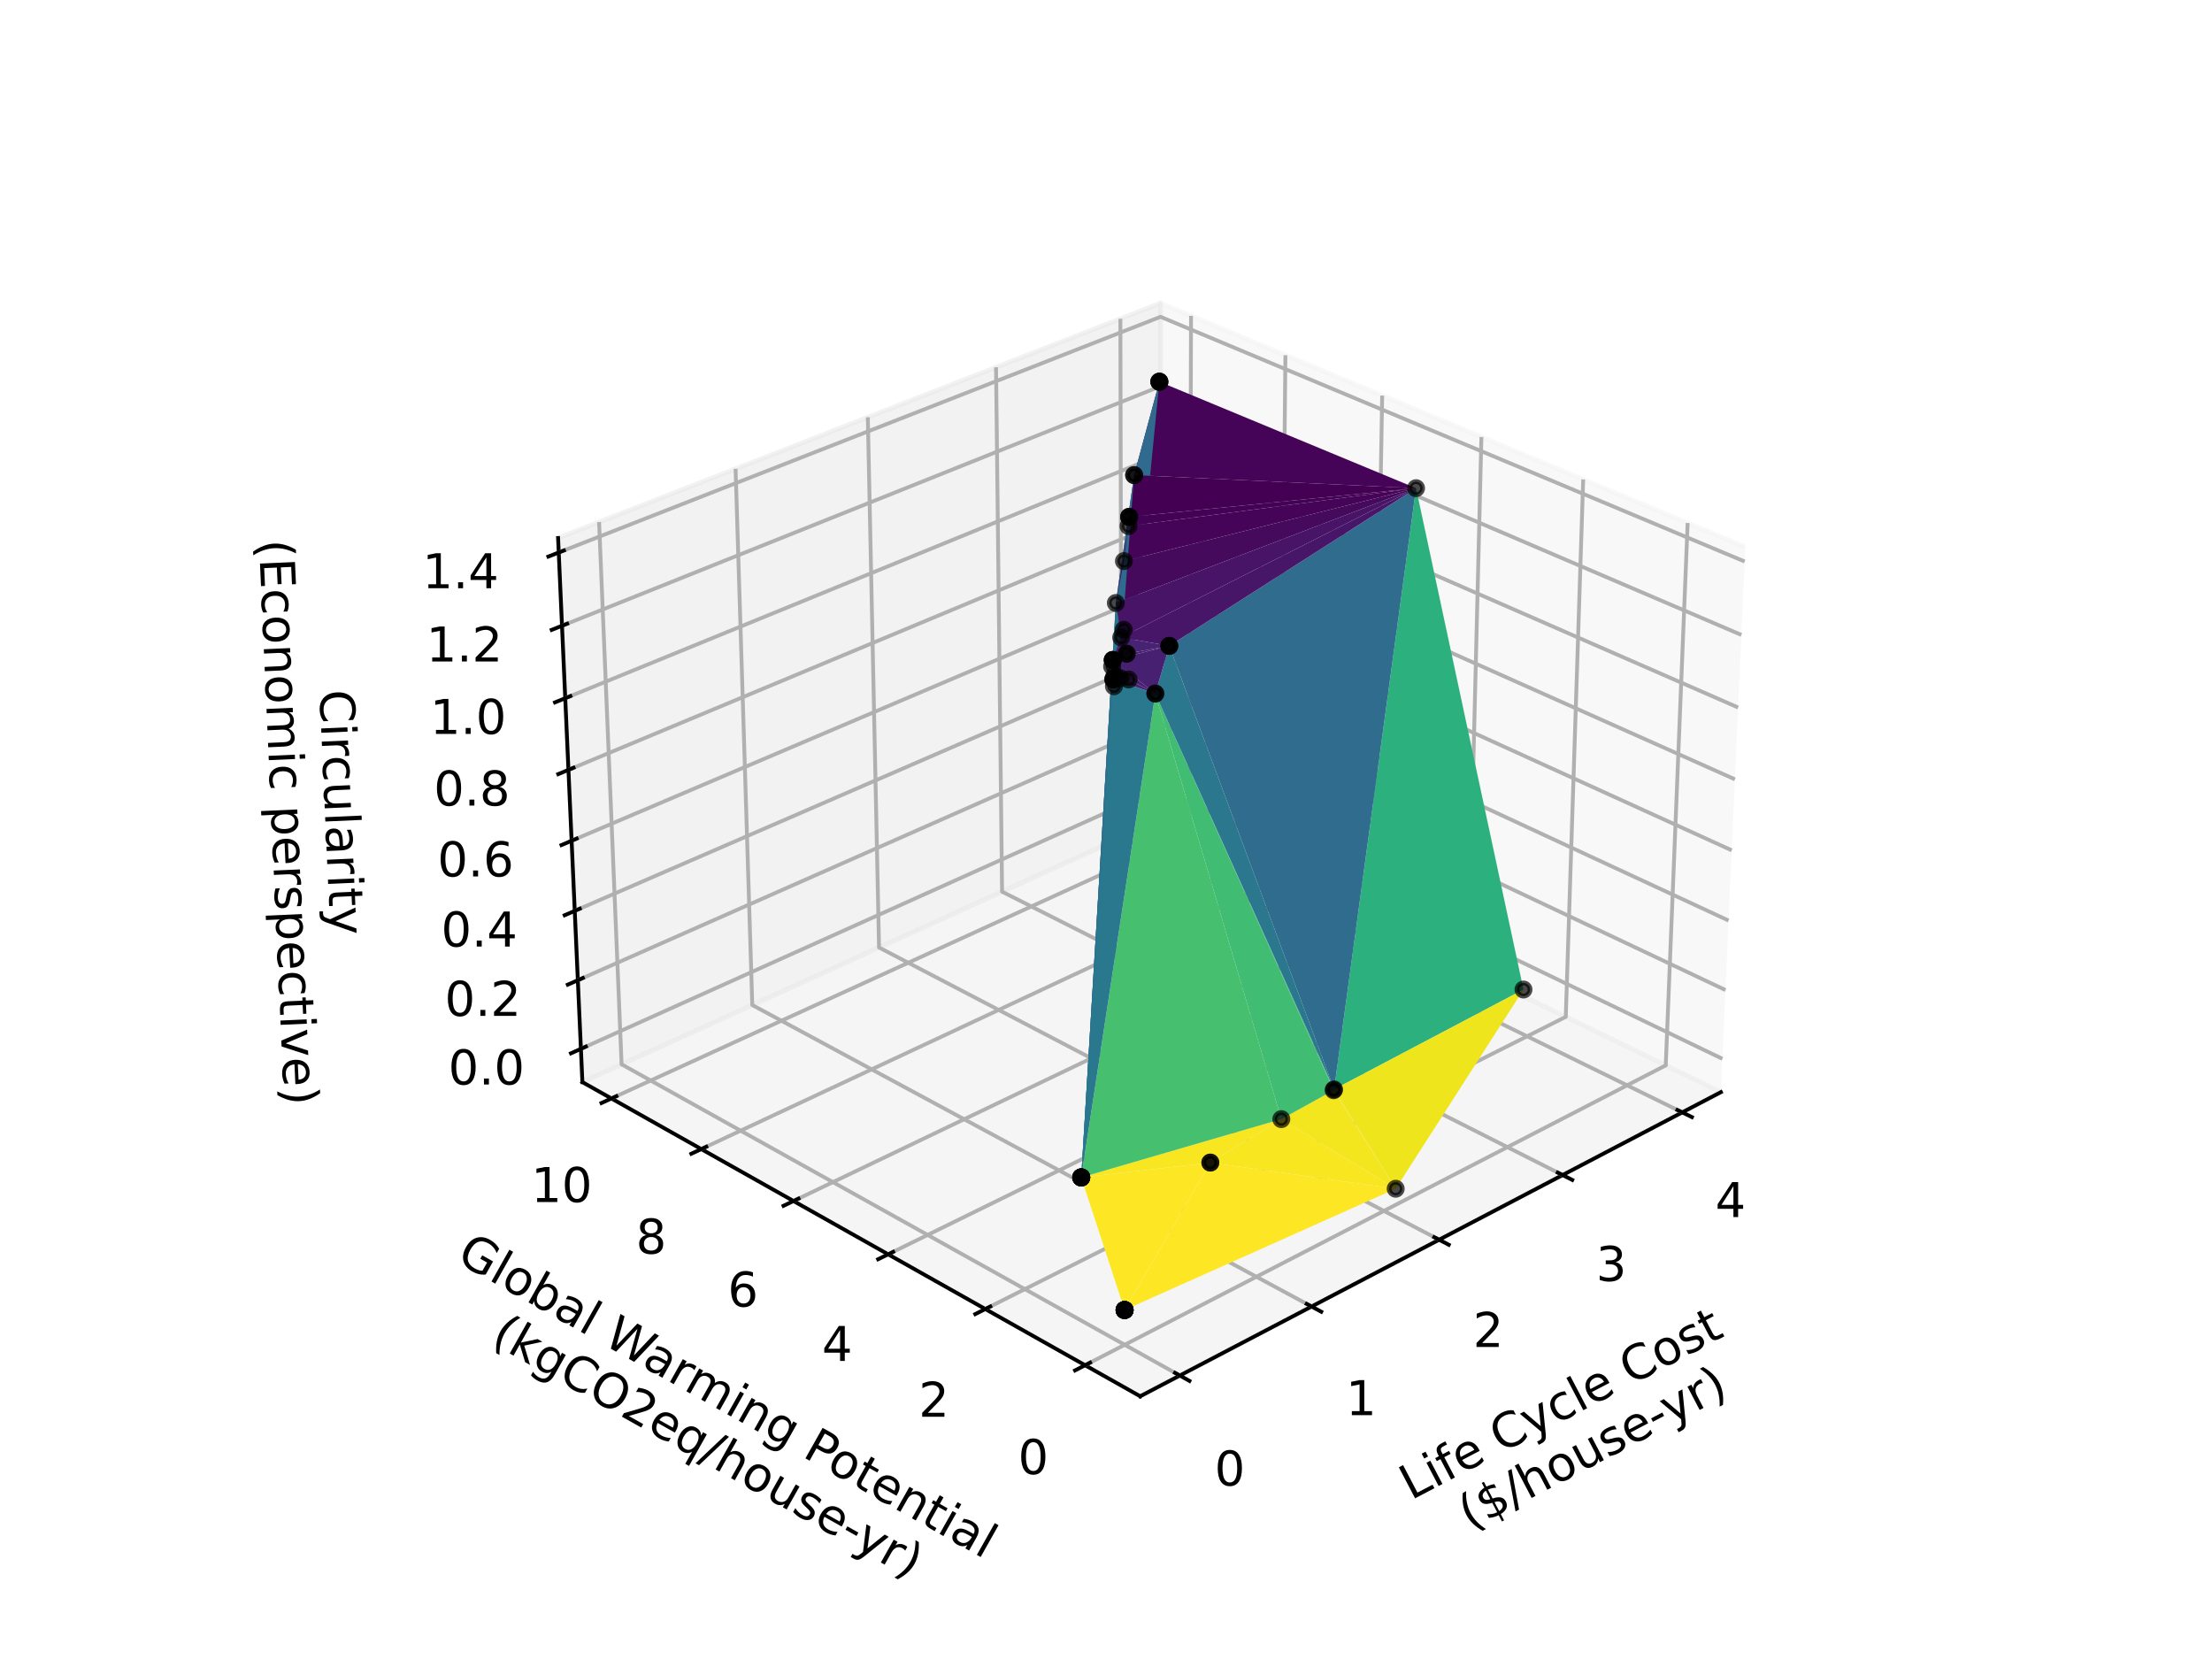 <?xml version="1.0" encoding="utf-8" standalone="no"?>
<!DOCTYPE svg PUBLIC "-//W3C//DTD SVG 1.1//EN"
  "http://www.w3.org/Graphics/SVG/1.1/DTD/svg11.dtd">
<!-- Created with matplotlib (https://matplotlib.org/) -->
<svg height="345.6pt" version="1.1" viewBox="0 0 460.8 345.6" width="460.8pt" xmlns="http://www.w3.org/2000/svg" xmlns:xlink="http://www.w3.org/1999/xlink">
 <defs>
  <style type="text/css">*{stroke-linecap:butt;stroke-linejoin:round;}</style>
 </defs>
 <g id="figure_1">
  <g id="patch_1">
   <path d="M 0 345.6 
L 460.8 345.6 
L 460.8 0 
L 0 0 
z
" style="fill:#ffffff;"/>
  </g>
  <g id="patch_2">
   <path d="M 103.104 307.584 
L 369.216 307.584 
L 369.216 41.472 
L 103.104 41.472 
z
" style="fill:#ffffff;"/>
  </g>
  <g id="pane3d_1">
   <g id="patch_3">
    <path d="M 358.49 227.511 
L 241.686 170.805 
L 241.762 63.145 
L 363.581 113.956 
" style="fill:#f2f2f2;opacity:0.5;stroke:#f2f2f2;stroke-linejoin:miter;"/>
   </g>
  </g>
  <g id="pane3d_2">
   <g id="patch_4">
    <path d="M 121.323 225.427 
L 241.686 170.805 
L 241.762 63.145 
L 116.259 112.083 
" style="fill:#e6e6e6;opacity:0.5;stroke:#e6e6e6;stroke-linejoin:miter;"/>
   </g>
  </g>
  <g id="pane3d_3">
   <g id="patch_5">
    <path d="M 237.524 290.869 
L 358.49 227.511 
L 241.686 170.805 
L 121.323 225.427 
" style="fill:#ececec;opacity:0.5;stroke:#ececec;stroke-linejoin:miter;"/>
   </g>
  </g>
  <g id="axis3d_1">
   <g id="line2d_1">
    <path d="M 358.49 227.511 
L 237.524 290.869 
" style="fill:none;stroke:#000000;stroke-linecap:square;stroke-width:0.8;"/>
   </g>
   <g id="text_1">
    <!-- Life Cycle Cost -->
    <g transform="translate(293.923 312.58)rotate(-27.644)scale(0.1 -0.1)">
     <defs>
      <path d="M 9.812 72.906 
L 19.672 72.906 
L 19.672 8.297 
L 55.172 8.297 
L 55.172 0 
L 9.812 0 
z
" id="DejaVuSans-76"/>
      <path d="M 9.422 54.688 
L 18.406 54.688 
L 18.406 0 
L 9.422 0 
z
M 9.422 75.984 
L 18.406 75.984 
L 18.406 64.594 
L 9.422 64.594 
z
" id="DejaVuSans-105"/>
      <path d="M 37.109 75.984 
L 37.109 68.5 
L 28.516 68.5 
Q 23.688 68.5 21.797 66.547 
Q 19.922 64.594 19.922 59.516 
L 19.922 54.688 
L 34.719 54.688 
L 34.719 47.703 
L 19.922 47.703 
L 19.922 0 
L 10.891 0 
L 10.891 47.703 
L 2.297 47.703 
L 2.297 54.688 
L 10.891 54.688 
L 10.891 58.5 
Q 10.891 67.625 15.141 71.797 
Q 19.391 75.984 28.609 75.984 
z
" id="DejaVuSans-102"/>
      <path d="M 56.203 29.594 
L 56.203 25.203 
L 14.891 25.203 
Q 15.484 15.922 20.484 11.062 
Q 25.484 6.203 34.422 6.203 
Q 39.594 6.203 44.453 7.469 
Q 49.312 8.734 54.109 11.281 
L 54.109 2.781 
Q 49.266 0.734 44.188 -0.344 
Q 39.109 -1.422 33.891 -1.422 
Q 20.797 -1.422 13.156 6.188 
Q 5.516 13.812 5.516 26.812 
Q 5.516 40.234 12.766 48.109 
Q 20.016 56 32.328 56 
Q 43.359 56 49.781 48.891 
Q 56.203 41.797 56.203 29.594 
z
M 47.219 32.234 
Q 47.125 39.594 43.094 43.984 
Q 39.062 48.391 32.422 48.391 
Q 24.906 48.391 20.391 44.141 
Q 15.875 39.891 15.188 32.172 
z
" id="DejaVuSans-101"/>
      <path id="DejaVuSans-32"/>
      <path d="M 64.406 67.281 
L 64.406 56.891 
Q 59.422 61.531 53.781 63.812 
Q 48.141 66.109 41.797 66.109 
Q 29.297 66.109 22.656 58.469 
Q 16.016 50.828 16.016 36.375 
Q 16.016 21.969 22.656 14.328 
Q 29.297 6.688 41.797 6.688 
Q 48.141 6.688 53.781 8.984 
Q 59.422 11.281 64.406 15.922 
L 64.406 5.609 
Q 59.234 2.094 53.438 0.328 
Q 47.656 -1.422 41.219 -1.422 
Q 24.656 -1.422 15.125 8.703 
Q 5.609 18.844 5.609 36.375 
Q 5.609 53.953 15.125 64.078 
Q 24.656 74.219 41.219 74.219 
Q 47.75 74.219 53.531 72.484 
Q 59.328 70.75 64.406 67.281 
z
" id="DejaVuSans-67"/>
      <path d="M 32.172 -5.078 
Q 28.375 -14.844 24.75 -17.812 
Q 21.141 -20.797 15.094 -20.797 
L 7.906 -20.797 
L 7.906 -13.281 
L 13.188 -13.281 
Q 16.891 -13.281 18.938 -11.516 
Q 21 -9.766 23.484 -3.219 
L 25.094 0.875 
L 2.984 54.688 
L 12.5 54.688 
L 29.594 11.922 
L 46.688 54.688 
L 56.203 54.688 
z
" id="DejaVuSans-121"/>
      <path d="M 48.781 52.594 
L 48.781 44.188 
Q 44.969 46.297 41.141 47.344 
Q 37.312 48.391 33.406 48.391 
Q 24.656 48.391 19.812 42.844 
Q 14.984 37.312 14.984 27.297 
Q 14.984 17.281 19.812 11.734 
Q 24.656 6.203 33.406 6.203 
Q 37.312 6.203 41.141 7.25 
Q 44.969 8.297 48.781 10.406 
L 48.781 2.094 
Q 45.016 0.344 40.984 -0.531 
Q 36.969 -1.422 32.422 -1.422 
Q 20.062 -1.422 12.781 6.344 
Q 5.516 14.109 5.516 27.297 
Q 5.516 40.672 12.859 48.328 
Q 20.219 56 33.016 56 
Q 37.156 56 41.109 55.141 
Q 45.062 54.297 48.781 52.594 
z
" id="DejaVuSans-99"/>
      <path d="M 9.422 75.984 
L 18.406 75.984 
L 18.406 0 
L 9.422 0 
z
" id="DejaVuSans-108"/>
      <path d="M 30.609 48.391 
Q 23.391 48.391 19.188 42.75 
Q 14.984 37.109 14.984 27.297 
Q 14.984 17.484 19.156 11.844 
Q 23.344 6.203 30.609 6.203 
Q 37.797 6.203 41.984 11.859 
Q 46.188 17.531 46.188 27.297 
Q 46.188 37.016 41.984 42.703 
Q 37.797 48.391 30.609 48.391 
z
M 30.609 56 
Q 42.328 56 49.016 48.375 
Q 55.719 40.766 55.719 27.297 
Q 55.719 13.875 49.016 6.219 
Q 42.328 -1.422 30.609 -1.422 
Q 18.844 -1.422 12.172 6.219 
Q 5.516 13.875 5.516 27.297 
Q 5.516 40.766 12.172 48.375 
Q 18.844 56 30.609 56 
z
" id="DejaVuSans-111"/>
      <path d="M 44.281 53.078 
L 44.281 44.578 
Q 40.484 46.531 36.375 47.5 
Q 32.281 48.484 27.875 48.484 
Q 21.188 48.484 17.844 46.438 
Q 14.5 44.391 14.5 40.281 
Q 14.5 37.156 16.891 35.375 
Q 19.281 33.594 26.516 31.984 
L 29.594 31.297 
Q 39.156 29.25 43.188 25.516 
Q 47.219 21.781 47.219 15.094 
Q 47.219 7.469 41.188 3.016 
Q 35.156 -1.422 24.609 -1.422 
Q 20.219 -1.422 15.453 -0.562 
Q 10.688 0.297 5.422 2 
L 5.422 11.281 
Q 10.406 8.688 15.234 7.391 
Q 20.062 6.109 24.812 6.109 
Q 31.156 6.109 34.562 8.281 
Q 37.984 10.453 37.984 14.406 
Q 37.984 18.062 35.516 20.016 
Q 33.062 21.969 24.703 23.781 
L 21.578 24.516 
Q 13.234 26.266 9.516 29.906 
Q 5.812 33.547 5.812 39.891 
Q 5.812 47.609 11.281 51.797 
Q 16.75 56 26.812 56 
Q 31.781 56 36.172 55.266 
Q 40.578 54.547 44.281 53.078 
z
" id="DejaVuSans-115"/>
      <path d="M 18.312 70.219 
L 18.312 54.688 
L 36.812 54.688 
L 36.812 47.703 
L 18.312 47.703 
L 18.312 18.016 
Q 18.312 11.328 20.141 9.422 
Q 21.969 7.516 27.594 7.516 
L 36.812 7.516 
L 36.812 0 
L 27.594 0 
Q 17.188 0 13.234 3.875 
Q 9.281 7.766 9.281 18.016 
L 9.281 47.703 
L 2.688 47.703 
L 2.688 54.688 
L 9.281 54.688 
L 9.281 70.219 
z
" id="DejaVuSans-116"/>
     </defs>
     <use xlink:href="#DejaVuSans-76"/>
     <use x="55.713" xlink:href="#DejaVuSans-105"/>
     <use x="83.496" xlink:href="#DejaVuSans-102"/>
     <use x="118.701" xlink:href="#DejaVuSans-101"/>
     <use x="180.225" xlink:href="#DejaVuSans-32"/>
     <use x="212.012" xlink:href="#DejaVuSans-67"/>
     <use x="281.836" xlink:href="#DejaVuSans-121"/>
     <use x="341.016" xlink:href="#DejaVuSans-99"/>
     <use x="395.996" xlink:href="#DejaVuSans-108"/>
     <use x="423.779" xlink:href="#DejaVuSans-101"/>
     <use x="485.303" xlink:href="#DejaVuSans-32"/>
     <use x="517.09" xlink:href="#DejaVuSans-67"/>
     <use x="586.914" xlink:href="#DejaVuSans-111"/>
     <use x="648.096" xlink:href="#DejaVuSans-115"/>
     <use x="700.195" xlink:href="#DejaVuSans-116"/>
    </g>
    <!--  ($/house-yr) -->
    <g transform="translate(303.376 320.27)rotate(-27.644)scale(0.1 -0.1)">
     <defs>
      <path d="M 31 75.875 
Q 24.469 64.656 21.281 53.656 
Q 18.109 42.672 18.109 31.391 
Q 18.109 20.125 21.312 9.062 
Q 24.516 -2 31 -13.188 
L 23.188 -13.188 
Q 15.875 -1.703 12.234 9.375 
Q 8.594 20.453 8.594 31.391 
Q 8.594 42.281 12.203 53.312 
Q 15.828 64.359 23.188 75.875 
z
" id="DejaVuSans-40"/>
      <path d="M 33.797 -14.703 
L 28.906 -14.703 
L 28.859 0 
Q 23.734 0.094 18.609 1.188 
Q 13.484 2.297 8.297 4.5 
L 8.297 13.281 
Q 13.281 10.156 18.375 8.562 
Q 23.484 6.984 28.906 6.938 
L 28.906 29.203 
Q 18.109 30.953 13.203 35.156 
Q 8.297 39.359 8.297 46.688 
Q 8.297 54.641 13.625 59.219 
Q 18.953 63.812 28.906 64.5 
L 28.906 75.984 
L 33.797 75.984 
L 33.797 64.656 
Q 38.328 64.453 42.578 63.688 
Q 46.828 62.938 50.875 61.625 
L 50.875 53.078 
Q 46.828 55.125 42.547 56.25 
Q 38.281 57.375 33.797 57.562 
L 33.797 36.719 
Q 44.875 35.016 50.094 30.609 
Q 55.328 26.219 55.328 18.609 
Q 55.328 10.359 49.781 5.594 
Q 44.234 0.828 33.797 0.094 
z
M 28.906 37.594 
L 28.906 57.625 
Q 23.25 56.984 20.266 54.391 
Q 17.281 51.812 17.281 47.516 
Q 17.281 43.312 20.031 40.969 
Q 22.797 38.625 28.906 37.594 
z
M 33.797 28.219 
L 33.797 7.078 
Q 39.984 7.906 43.141 10.594 
Q 46.297 13.281 46.297 17.672 
Q 46.297 21.969 43.281 24.5 
Q 40.281 27.047 33.797 28.219 
z
" id="DejaVuSans-36"/>
      <path d="M 25.391 72.906 
L 33.688 72.906 
L 8.297 -9.281 
L 0 -9.281 
z
" id="DejaVuSans-47"/>
      <path d="M 54.891 33.016 
L 54.891 0 
L 45.906 0 
L 45.906 32.719 
Q 45.906 40.484 42.875 44.328 
Q 39.844 48.188 33.797 48.188 
Q 26.516 48.188 22.312 43.547 
Q 18.109 38.922 18.109 30.906 
L 18.109 0 
L 9.078 0 
L 9.078 75.984 
L 18.109 75.984 
L 18.109 46.188 
Q 21.344 51.125 25.703 53.562 
Q 30.078 56 35.797 56 
Q 45.219 56 50.047 50.172 
Q 54.891 44.344 54.891 33.016 
z
" id="DejaVuSans-104"/>
      <path d="M 8.5 21.578 
L 8.5 54.688 
L 17.484 54.688 
L 17.484 21.922 
Q 17.484 14.156 20.5 10.266 
Q 23.531 6.391 29.594 6.391 
Q 36.859 6.391 41.078 11.031 
Q 45.312 15.672 45.312 23.688 
L 45.312 54.688 
L 54.297 54.688 
L 54.297 0 
L 45.312 0 
L 45.312 8.406 
Q 42.047 3.422 37.719 1 
Q 33.406 -1.422 27.688 -1.422 
Q 18.266 -1.422 13.375 4.438 
Q 8.5 10.297 8.5 21.578 
z
M 31.109 56 
z
" id="DejaVuSans-117"/>
      <path d="M 4.891 31.391 
L 31.203 31.391 
L 31.203 23.391 
L 4.891 23.391 
z
" id="DejaVuSans-45"/>
      <path d="M 41.109 46.297 
Q 39.594 47.172 37.812 47.578 
Q 36.031 48 33.891 48 
Q 26.266 48 22.188 43.047 
Q 18.109 38.094 18.109 28.812 
L 18.109 0 
L 9.078 0 
L 9.078 54.688 
L 18.109 54.688 
L 18.109 46.188 
Q 20.953 51.172 25.484 53.578 
Q 30.031 56 36.531 56 
Q 37.453 56 38.578 55.875 
Q 39.703 55.766 41.062 55.516 
z
" id="DejaVuSans-114"/>
      <path d="M 8.016 75.875 
L 15.828 75.875 
Q 23.141 64.359 26.781 53.312 
Q 30.422 42.281 30.422 31.391 
Q 30.422 20.453 26.781 9.375 
Q 23.141 -1.703 15.828 -13.188 
L 8.016 -13.188 
Q 14.5 -2 17.703 9.062 
Q 20.906 20.125 20.906 31.391 
Q 20.906 42.672 17.703 53.656 
Q 14.5 64.656 8.016 75.875 
z
" id="DejaVuSans-41"/>
     </defs>
     <use xlink:href="#DejaVuSans-32"/>
     <use x="31.787" xlink:href="#DejaVuSans-40"/>
     <use x="70.801" xlink:href="#DejaVuSans-36"/>
     <use x="134.424" xlink:href="#DejaVuSans-47"/>
     <use x="168.115" xlink:href="#DejaVuSans-104"/>
     <use x="231.494" xlink:href="#DejaVuSans-111"/>
     <use x="292.676" xlink:href="#DejaVuSans-117"/>
     <use x="356.055" xlink:href="#DejaVuSans-115"/>
     <use x="408.154" xlink:href="#DejaVuSans-101"/>
     <use x="469.678" xlink:href="#DejaVuSans-45"/>
     <use x="504.012" xlink:href="#DejaVuSans-121"/>
     <use x="563.191" xlink:href="#DejaVuSans-114"/>
     <use x="604.305" xlink:href="#DejaVuSans-41"/>
    </g>
   </g>
   <g id="Line3DCollection_1">
    <path d="M 245.775 286.548 
L 129.492 221.719 
L 124.8 108.753 
" style="fill:none;stroke:#b0b0b0;stroke-width:0.8;"/>
    <path d="M 273.224 272.171 
L 156.712 209.367 
L 153.234 97.666 
" style="fill:none;stroke:#b0b0b0;stroke-width:0.8;"/>
    <path d="M 299.791 258.256 
L 183.119 197.383 
L 180.784 86.923 
" style="fill:none;stroke:#b0b0b0;stroke-width:0.8;"/>
    <path d="M 325.517 244.781 
L 208.75 185.751 
L 207.491 76.509 
" style="fill:none;stroke:#b0b0b0;stroke-width:0.8;"/>
    <path d="M 350.443 231.726 
L 233.638 174.457 
L 233.394 66.408 
" style="fill:none;stroke:#b0b0b0;stroke-width:0.8;"/>
   </g>
   <g id="xtick_1">
    <g id="line2d_2">
     <path d="M 244.771 285.988 
L 247.786 287.669 
" style="fill:none;stroke:#000000;stroke-linecap:square;stroke-width:0.8;"/>
    </g>
    <g id="text_2">
     <!-- 0 -->
     <g transform="translate(253.017 309.466)scale(0.1 -0.1)">
      <defs>
       <path d="M 31.781 66.406 
Q 24.172 66.406 20.328 58.906 
Q 16.5 51.422 16.5 36.375 
Q 16.5 21.391 20.328 13.891 
Q 24.172 6.391 31.781 6.391 
Q 39.453 6.391 43.281 13.891 
Q 47.125 21.391 47.125 36.375 
Q 47.125 51.422 43.281 58.906 
Q 39.453 66.406 31.781 66.406 
z
M 31.781 74.219 
Q 44.047 74.219 50.516 64.516 
Q 56.984 54.828 56.984 36.375 
Q 56.984 17.969 50.516 8.266 
Q 44.047 -1.422 31.781 -1.422 
Q 19.531 -1.422 13.062 8.266 
Q 6.594 17.969 6.594 36.375 
Q 6.594 54.828 13.062 64.516 
Q 19.531 74.219 31.781 74.219 
z
" id="DejaVuSans-48"/>
      </defs>
      <use xlink:href="#DejaVuSans-48"/>
     </g>
    </g>
   </g>
   <g id="xtick_2">
    <g id="line2d_3">
     <path d="M 272.219 271.629 
L 275.236 273.256 
" style="fill:none;stroke:#000000;stroke-linecap:square;stroke-width:0.8;"/>
    </g>
    <g id="text_3">
     <!-- 1 -->
     <g transform="translate(280.375 294.796)scale(0.1 -0.1)">
      <defs>
       <path d="M 12.406 8.297 
L 28.516 8.297 
L 28.516 63.922 
L 10.984 60.406 
L 10.984 69.391 
L 28.422 72.906 
L 38.281 72.906 
L 38.281 8.297 
L 54.391 8.297 
L 54.391 0 
L 12.406 0 
z
" id="DejaVuSans-49"/>
      </defs>
      <use xlink:href="#DejaVuSans-49"/>
     </g>
    </g>
   </g>
   <g id="xtick_3">
    <g id="line2d_4">
     <path d="M 298.786 257.732 
L 301.803 259.306 
" style="fill:none;stroke:#000000;stroke-linecap:square;stroke-width:0.8;"/>
    </g>
    <g id="text_4">
     <!-- 2 -->
     <g transform="translate(306.851 280.6)scale(0.1 -0.1)">
      <defs>
       <path d="M 19.188 8.297 
L 53.609 8.297 
L 53.609 0 
L 7.328 0 
L 7.328 8.297 
Q 12.938 14.109 22.625 23.891 
Q 32.328 33.688 34.812 36.531 
Q 39.547 41.844 41.422 45.531 
Q 43.312 49.219 43.312 52.781 
Q 43.312 58.594 39.234 62.25 
Q 35.156 65.922 28.609 65.922 
Q 23.969 65.922 18.812 64.312 
Q 13.672 62.703 7.812 59.422 
L 7.812 69.391 
Q 13.766 71.781 18.938 73 
Q 24.125 74.219 28.422 74.219 
Q 39.75 74.219 46.484 68.547 
Q 53.219 62.891 53.219 53.422 
Q 53.219 48.922 51.531 44.891 
Q 49.859 40.875 45.406 35.406 
Q 44.188 33.984 37.641 27.219 
Q 31.109 20.453 19.188 8.297 
z
" id="DejaVuSans-50"/>
      </defs>
      <use xlink:href="#DejaVuSans-50"/>
     </g>
    </g>
   </g>
   <g id="xtick_4">
    <g id="line2d_5">
     <path d="M 324.513 244.274 
L 327.529 245.799 
" style="fill:none;stroke:#000000;stroke-linecap:square;stroke-width:0.8;"/>
    </g>
    <g id="text_5">
     <!-- 3 -->
     <g transform="translate(332.488 266.853)scale(0.1 -0.1)">
      <defs>
       <path d="M 40.578 39.312 
Q 47.656 37.797 51.625 33 
Q 55.609 28.219 55.609 21.188 
Q 55.609 10.406 48.188 4.484 
Q 40.766 -1.422 27.094 -1.422 
Q 22.516 -1.422 17.656 -0.516 
Q 12.797 0.391 7.625 2.203 
L 7.625 11.719 
Q 11.719 9.328 16.594 8.109 
Q 21.484 6.891 26.812 6.891 
Q 36.078 6.891 40.938 10.547 
Q 45.797 14.203 45.797 21.188 
Q 45.797 27.641 41.281 31.266 
Q 36.766 34.906 28.719 34.906 
L 20.219 34.906 
L 20.219 43.016 
L 29.109 43.016 
Q 36.375 43.016 40.234 45.922 
Q 44.094 48.828 44.094 54.297 
Q 44.094 59.906 40.109 62.906 
Q 36.141 65.922 28.719 65.922 
Q 24.656 65.922 20.016 65.031 
Q 15.375 64.156 9.812 62.312 
L 9.812 71.094 
Q 15.438 72.656 20.344 73.438 
Q 25.25 74.219 29.594 74.219 
Q 40.828 74.219 47.359 69.109 
Q 53.906 64.016 53.906 55.328 
Q 53.906 49.266 50.438 45.094 
Q 46.969 40.922 40.578 39.312 
z
" id="DejaVuSans-51"/>
      </defs>
      <use xlink:href="#DejaVuSans-51"/>
     </g>
    </g>
   </g>
   <g id="xtick_5">
    <g id="line2d_6">
     <path d="M 349.439 231.234 
L 352.453 232.712 
" style="fill:none;stroke:#000000;stroke-linecap:square;stroke-width:0.8;"/>
    </g>
    <g id="text_6">
     <!-- 4 -->
     <g transform="translate(357.324 253.536)scale(0.1 -0.1)">
      <defs>
       <path d="M 37.797 64.312 
L 12.891 25.391 
L 37.797 25.391 
z
M 35.203 72.906 
L 47.609 72.906 
L 47.609 25.391 
L 58.016 25.391 
L 58.016 17.188 
L 47.609 17.188 
L 47.609 0 
L 37.797 0 
L 37.797 17.188 
L 4.891 17.188 
L 4.891 26.703 
z
" id="DejaVuSans-52"/>
      </defs>
      <use xlink:href="#DejaVuSans-52"/>
     </g>
    </g>
   </g>
  </g>
  <g id="axis3d_2">
   <g id="line2d_7">
    <path d="M 121.323 225.427 
L 237.524 290.869 
" style="fill:none;stroke:#000000;stroke-linecap:square;stroke-width:0.8;"/>
   </g>
   <g id="text_7">
    <!-- Global Warming Potential -->
    <g transform="translate(94.81 262.698)rotate(-330.612)scale(0.1 -0.1)">
     <defs>
      <path d="M 59.516 10.406 
L 59.516 29.984 
L 43.406 29.984 
L 43.406 38.094 
L 69.281 38.094 
L 69.281 6.781 
Q 63.578 2.734 56.688 0.656 
Q 49.812 -1.422 42 -1.422 
Q 24.906 -1.422 15.25 8.562 
Q 5.609 18.562 5.609 36.375 
Q 5.609 54.25 15.25 64.234 
Q 24.906 74.219 42 74.219 
Q 49.125 74.219 55.547 72.453 
Q 61.969 70.703 67.391 67.281 
L 67.391 56.781 
Q 61.922 61.422 55.766 63.766 
Q 49.609 66.109 42.828 66.109 
Q 29.438 66.109 22.719 58.641 
Q 16.016 51.172 16.016 36.375 
Q 16.016 21.625 22.719 14.156 
Q 29.438 6.688 42.828 6.688 
Q 48.047 6.688 52.141 7.594 
Q 56.25 8.5 59.516 10.406 
z
" id="DejaVuSans-71"/>
      <path d="M 48.688 27.297 
Q 48.688 37.203 44.609 42.844 
Q 40.531 48.484 33.406 48.484 
Q 26.266 48.484 22.188 42.844 
Q 18.109 37.203 18.109 27.297 
Q 18.109 17.391 22.188 11.75 
Q 26.266 6.109 33.406 6.109 
Q 40.531 6.109 44.609 11.75 
Q 48.688 17.391 48.688 27.297 
z
M 18.109 46.391 
Q 20.953 51.266 25.266 53.625 
Q 29.594 56 35.594 56 
Q 45.562 56 51.781 48.094 
Q 58.016 40.188 58.016 27.297 
Q 58.016 14.406 51.781 6.484 
Q 45.562 -1.422 35.594 -1.422 
Q 29.594 -1.422 25.266 0.953 
Q 20.953 3.328 18.109 8.203 
L 18.109 0 
L 9.078 0 
L 9.078 75.984 
L 18.109 75.984 
z
" id="DejaVuSans-98"/>
      <path d="M 34.281 27.484 
Q 23.391 27.484 19.188 25 
Q 14.984 22.516 14.984 16.5 
Q 14.984 11.719 18.141 8.906 
Q 21.297 6.109 26.703 6.109 
Q 34.188 6.109 38.703 11.406 
Q 43.219 16.703 43.219 25.484 
L 43.219 27.484 
z
M 52.203 31.203 
L 52.203 0 
L 43.219 0 
L 43.219 8.297 
Q 40.141 3.328 35.547 0.953 
Q 30.953 -1.422 24.312 -1.422 
Q 15.922 -1.422 10.953 3.297 
Q 6 8.016 6 15.922 
Q 6 25.141 12.172 29.828 
Q 18.359 34.516 30.609 34.516 
L 43.219 34.516 
L 43.219 35.406 
Q 43.219 41.609 39.141 45 
Q 35.062 48.391 27.688 48.391 
Q 23 48.391 18.547 47.266 
Q 14.109 46.141 10.016 43.891 
L 10.016 52.203 
Q 14.938 54.109 19.578 55.047 
Q 24.219 56 28.609 56 
Q 40.484 56 46.344 49.844 
Q 52.203 43.703 52.203 31.203 
z
" id="DejaVuSans-97"/>
      <path d="M 3.328 72.906 
L 13.281 72.906 
L 28.609 11.281 
L 43.891 72.906 
L 54.984 72.906 
L 70.312 11.281 
L 85.594 72.906 
L 95.609 72.906 
L 77.297 0 
L 64.891 0 
L 49.516 63.281 
L 33.984 0 
L 21.578 0 
z
" id="DejaVuSans-87"/>
      <path d="M 52 44.188 
Q 55.375 50.25 60.062 53.125 
Q 64.75 56 71.094 56 
Q 79.641 56 84.281 50.016 
Q 88.922 44.047 88.922 33.016 
L 88.922 0 
L 79.891 0 
L 79.891 32.719 
Q 79.891 40.578 77.094 44.375 
Q 74.312 48.188 68.609 48.188 
Q 61.625 48.188 57.562 43.547 
Q 53.516 38.922 53.516 30.906 
L 53.516 0 
L 44.484 0 
L 44.484 32.719 
Q 44.484 40.625 41.703 44.406 
Q 38.922 48.188 33.109 48.188 
Q 26.219 48.188 22.156 43.531 
Q 18.109 38.875 18.109 30.906 
L 18.109 0 
L 9.078 0 
L 9.078 54.688 
L 18.109 54.688 
L 18.109 46.188 
Q 21.188 51.219 25.484 53.609 
Q 29.781 56 35.688 56 
Q 41.656 56 45.828 52.969 
Q 50 49.953 52 44.188 
z
" id="DejaVuSans-109"/>
      <path d="M 54.891 33.016 
L 54.891 0 
L 45.906 0 
L 45.906 32.719 
Q 45.906 40.484 42.875 44.328 
Q 39.844 48.188 33.797 48.188 
Q 26.516 48.188 22.312 43.547 
Q 18.109 38.922 18.109 30.906 
L 18.109 0 
L 9.078 0 
L 9.078 54.688 
L 18.109 54.688 
L 18.109 46.188 
Q 21.344 51.125 25.703 53.562 
Q 30.078 56 35.797 56 
Q 45.219 56 50.047 50.172 
Q 54.891 44.344 54.891 33.016 
z
" id="DejaVuSans-110"/>
      <path d="M 45.406 27.984 
Q 45.406 37.75 41.375 43.109 
Q 37.359 48.484 30.078 48.484 
Q 22.859 48.484 18.828 43.109 
Q 14.797 37.75 14.797 27.984 
Q 14.797 18.266 18.828 12.891 
Q 22.859 7.516 30.078 7.516 
Q 37.359 7.516 41.375 12.891 
Q 45.406 18.266 45.406 27.984 
z
M 54.391 6.781 
Q 54.391 -7.172 48.188 -13.984 
Q 42 -20.797 29.203 -20.797 
Q 24.469 -20.797 20.266 -20.094 
Q 16.062 -19.391 12.109 -17.922 
L 12.109 -9.188 
Q 16.062 -11.328 19.922 -12.344 
Q 23.781 -13.375 27.781 -13.375 
Q 36.625 -13.375 41.016 -8.766 
Q 45.406 -4.156 45.406 5.172 
L 45.406 9.625 
Q 42.625 4.781 38.281 2.391 
Q 33.938 0 27.875 0 
Q 17.828 0 11.672 7.656 
Q 5.516 15.328 5.516 27.984 
Q 5.516 40.672 11.672 48.328 
Q 17.828 56 27.875 56 
Q 33.938 56 38.281 53.609 
Q 42.625 51.219 45.406 46.391 
L 45.406 54.688 
L 54.391 54.688 
z
" id="DejaVuSans-103"/>
      <path d="M 19.672 64.797 
L 19.672 37.406 
L 32.078 37.406 
Q 38.969 37.406 42.719 40.969 
Q 46.484 44.531 46.484 51.125 
Q 46.484 57.672 42.719 61.234 
Q 38.969 64.797 32.078 64.797 
z
M 9.812 72.906 
L 32.078 72.906 
Q 44.344 72.906 50.609 67.359 
Q 56.891 61.812 56.891 51.125 
Q 56.891 40.328 50.609 34.812 
Q 44.344 29.297 32.078 29.297 
L 19.672 29.297 
L 19.672 0 
L 9.812 0 
z
" id="DejaVuSans-80"/>
     </defs>
     <use xlink:href="#DejaVuSans-71"/>
     <use x="77.49" xlink:href="#DejaVuSans-108"/>
     <use x="105.273" xlink:href="#DejaVuSans-111"/>
     <use x="166.455" xlink:href="#DejaVuSans-98"/>
     <use x="229.932" xlink:href="#DejaVuSans-97"/>
     <use x="291.211" xlink:href="#DejaVuSans-108"/>
     <use x="318.994" xlink:href="#DejaVuSans-32"/>
     <use x="350.781" xlink:href="#DejaVuSans-87"/>
     <use x="443.283" xlink:href="#DejaVuSans-97"/>
     <use x="504.562" xlink:href="#DejaVuSans-114"/>
     <use x="543.926" xlink:href="#DejaVuSans-109"/>
     <use x="641.338" xlink:href="#DejaVuSans-105"/>
     <use x="669.121" xlink:href="#DejaVuSans-110"/>
     <use x="732.5" xlink:href="#DejaVuSans-103"/>
     <use x="795.977" xlink:href="#DejaVuSans-32"/>
     <use x="827.764" xlink:href="#DejaVuSans-80"/>
     <use x="884.441" xlink:href="#DejaVuSans-111"/>
     <use x="945.623" xlink:href="#DejaVuSans-116"/>
     <use x="984.832" xlink:href="#DejaVuSans-101"/>
     <use x="1046.355" xlink:href="#DejaVuSans-110"/>
     <use x="1109.734" xlink:href="#DejaVuSans-116"/>
     <use x="1148.943" xlink:href="#DejaVuSans-105"/>
     <use x="1176.727" xlink:href="#DejaVuSans-97"/>
     <use x="1238.006" xlink:href="#DejaVuSans-108"/>
    </g>
    <!--  (kgCO2eq/house-yr) -->
    <g transform="translate(99.226 278.037)rotate(-330.612)scale(0.1 -0.1)">
     <defs>
      <path d="M 9.078 75.984 
L 18.109 75.984 
L 18.109 31.109 
L 44.922 54.688 
L 56.391 54.688 
L 27.391 29.109 
L 57.625 0 
L 45.906 0 
L 18.109 26.703 
L 18.109 0 
L 9.078 0 
z
" id="DejaVuSans-107"/>
      <path d="M 39.406 66.219 
Q 28.656 66.219 22.328 58.203 
Q 16.016 50.203 16.016 36.375 
Q 16.016 22.609 22.328 14.594 
Q 28.656 6.594 39.406 6.594 
Q 50.141 6.594 56.422 14.594 
Q 62.703 22.609 62.703 36.375 
Q 62.703 50.203 56.422 58.203 
Q 50.141 66.219 39.406 66.219 
z
M 39.406 74.219 
Q 54.734 74.219 63.906 63.938 
Q 73.094 53.656 73.094 36.375 
Q 73.094 19.141 63.906 8.859 
Q 54.734 -1.422 39.406 -1.422 
Q 24.031 -1.422 14.812 8.828 
Q 5.609 19.094 5.609 36.375 
Q 5.609 53.656 14.812 63.938 
Q 24.031 74.219 39.406 74.219 
z
" id="DejaVuSans-79"/>
      <path d="M 14.797 27.297 
Q 14.797 17.391 18.875 11.75 
Q 22.953 6.109 30.078 6.109 
Q 37.203 6.109 41.297 11.75 
Q 45.406 17.391 45.406 27.297 
Q 45.406 37.203 41.297 42.844 
Q 37.203 48.484 30.078 48.484 
Q 22.953 48.484 18.875 42.844 
Q 14.797 37.203 14.797 27.297 
z
M 45.406 8.203 
Q 42.578 3.328 38.25 0.953 
Q 33.938 -1.422 27.875 -1.422 
Q 17.969 -1.422 11.734 6.484 
Q 5.516 14.406 5.516 27.297 
Q 5.516 40.188 11.734 48.094 
Q 17.969 56 27.875 56 
Q 33.938 56 38.25 53.625 
Q 42.578 51.266 45.406 46.391 
L 45.406 54.688 
L 54.391 54.688 
L 54.391 -20.797 
L 45.406 -20.797 
z
" id="DejaVuSans-113"/>
     </defs>
     <use xlink:href="#DejaVuSans-32"/>
     <use x="31.787" xlink:href="#DejaVuSans-40"/>
     <use x="70.801" xlink:href="#DejaVuSans-107"/>
     <use x="128.711" xlink:href="#DejaVuSans-103"/>
     <use x="192.188" xlink:href="#DejaVuSans-67"/>
     <use x="262.012" xlink:href="#DejaVuSans-79"/>
     <use x="340.723" xlink:href="#DejaVuSans-50"/>
     <use x="404.346" xlink:href="#DejaVuSans-101"/>
     <use x="465.869" xlink:href="#DejaVuSans-113"/>
     <use x="529.346" xlink:href="#DejaVuSans-47"/>
     <use x="563.037" xlink:href="#DejaVuSans-104"/>
     <use x="626.416" xlink:href="#DejaVuSans-111"/>
     <use x="687.598" xlink:href="#DejaVuSans-117"/>
     <use x="750.977" xlink:href="#DejaVuSans-115"/>
     <use x="803.076" xlink:href="#DejaVuSans-101"/>
     <use x="864.6" xlink:href="#DejaVuSans-45"/>
     <use x="898.934" xlink:href="#DejaVuSans-121"/>
     <use x="958.113" xlink:href="#DejaVuSans-114"/>
     <use x="999.227" xlink:href="#DejaVuSans-41"/>
    </g>
   </g>
   <g id="Line3DCollection_2">
    <path d="M 351.569 108.946 
L 347.004 221.935 
L 226.042 284.403 
" style="fill:none;stroke:#b0b0b0;stroke-width:0.8;"/>
    <path d="M 329.809 99.87 
L 326.178 211.824 
L 205.255 272.696 
" style="fill:none;stroke:#b0b0b0;stroke-width:0.8;"/>
    <path d="M 308.604 91.025 
L 305.862 201.961 
L 185.014 261.297 
" style="fill:none;stroke:#b0b0b0;stroke-width:0.8;"/>
    <path d="M 287.933 82.403 
L 286.037 192.337 
L 165.3 250.194 
" style="fill:none;stroke:#b0b0b0;stroke-width:0.8;"/>
    <path d="M 267.775 73.995 
L 266.686 182.942 
L 146.09 239.375 
" style="fill:none;stroke:#b0b0b0;stroke-width:0.8;"/>
    <path d="M 248.113 65.794 
L 247.792 173.769 
L 127.367 228.83 
" style="fill:none;stroke:#b0b0b0;stroke-width:0.8;"/>
   </g>
   <g id="xtick_6">
    <g id="line2d_8">
     <path d="M 227.083 283.865 
L 223.956 285.48 
" style="fill:none;stroke:#000000;stroke-linecap:square;stroke-width:0.8;"/>
    </g>
    <g id="text_8">
     <!-- 0 -->
     <g transform="translate(212.077 307.075)scale(0.1 -0.1)">
      <use xlink:href="#DejaVuSans-48"/>
     </g>
    </g>
   </g>
   <g id="xtick_7">
    <g id="line2d_9">
     <path d="M 206.295 272.172 
L 203.171 273.745 
" style="fill:none;stroke:#000000;stroke-linecap:square;stroke-width:0.8;"/>
    </g>
    <g id="text_9">
     <!-- 2 -->
     <g transform="translate(191.378 295.135)scale(0.1 -0.1)">
      <use xlink:href="#DejaVuSans-50"/>
     </g>
    </g>
   </g>
   <g id="xtick_8">
    <g id="line2d_10">
     <path d="M 186.053 260.787 
L 182.934 262.318 
" style="fill:none;stroke:#000000;stroke-linecap:square;stroke-width:0.8;"/>
    </g>
    <g id="text_10">
     <!-- 4 -->
     <g transform="translate(171.225 283.51)scale(0.1 -0.1)">
      <use xlink:href="#DejaVuSans-52"/>
     </g>
    </g>
   </g>
   <g id="xtick_9">
    <g id="line2d_11">
     <path d="M 166.336 249.697 
L 163.223 251.189 
" style="fill:none;stroke:#000000;stroke-linecap:square;stroke-width:0.8;"/>
    </g>
    <g id="text_11">
     <!-- 6 -->
     <g transform="translate(151.597 272.188)scale(0.1 -0.1)">
      <defs>
       <path d="M 33.016 40.375 
Q 26.375 40.375 22.484 35.828 
Q 18.609 31.297 18.609 23.391 
Q 18.609 15.531 22.484 10.953 
Q 26.375 6.391 33.016 6.391 
Q 39.656 6.391 43.531 10.953 
Q 47.406 15.531 47.406 23.391 
Q 47.406 31.297 43.531 35.828 
Q 39.656 40.375 33.016 40.375 
z
M 52.594 71.297 
L 52.594 62.312 
Q 48.875 64.062 45.094 64.984 
Q 41.312 65.922 37.594 65.922 
Q 27.828 65.922 22.672 59.328 
Q 17.531 52.734 16.797 39.406 
Q 19.672 43.656 24.016 45.922 
Q 28.375 48.188 33.594 48.188 
Q 44.578 48.188 50.953 41.516 
Q 57.328 34.859 57.328 23.391 
Q 57.328 12.156 50.688 5.359 
Q 44.047 -1.422 33.016 -1.422 
Q 20.359 -1.422 13.672 8.266 
Q 6.984 17.969 6.984 36.375 
Q 6.984 53.656 15.188 63.938 
Q 23.391 74.219 37.203 74.219 
Q 40.922 74.219 44.703 73.484 
Q 48.484 72.75 52.594 71.297 
z
" id="DejaVuSans-54"/>
      </defs>
      <use xlink:href="#DejaVuSans-54"/>
     </g>
    </g>
   </g>
   <g id="xtick_10">
    <g id="line2d_12">
     <path d="M 147.125 238.891 
L 144.018 240.345 
" style="fill:none;stroke:#000000;stroke-linecap:square;stroke-width:0.8;"/>
    </g>
    <g id="text_12">
     <!-- 8 -->
     <g transform="translate(132.473 261.157)scale(0.1 -0.1)">
      <defs>
       <path d="M 31.781 34.625 
Q 24.75 34.625 20.719 30.859 
Q 16.703 27.094 16.703 20.516 
Q 16.703 13.922 20.719 10.156 
Q 24.75 6.391 31.781 6.391 
Q 38.812 6.391 42.859 10.172 
Q 46.922 13.969 46.922 20.516 
Q 46.922 27.094 42.891 30.859 
Q 38.875 34.625 31.781 34.625 
z
M 21.922 38.812 
Q 15.578 40.375 12.031 44.719 
Q 8.5 49.078 8.5 55.328 
Q 8.5 64.062 14.719 69.141 
Q 20.953 74.219 31.781 74.219 
Q 42.672 74.219 48.875 69.141 
Q 55.078 64.062 55.078 55.328 
Q 55.078 49.078 51.531 44.719 
Q 48 40.375 41.703 38.812 
Q 48.828 37.156 52.797 32.312 
Q 56.781 27.484 56.781 20.516 
Q 56.781 9.906 50.312 4.234 
Q 43.844 -1.422 31.781 -1.422 
Q 19.734 -1.422 13.25 4.234 
Q 6.781 9.906 6.781 20.516 
Q 6.781 27.484 10.781 32.312 
Q 14.797 37.156 21.922 38.812 
z
M 18.312 54.391 
Q 18.312 48.734 21.844 45.562 
Q 25.391 42.391 31.781 42.391 
Q 38.141 42.391 41.719 45.562 
Q 45.312 48.734 45.312 54.391 
Q 45.312 60.062 41.719 63.234 
Q 38.141 66.406 31.781 66.406 
Q 25.391 66.406 21.844 63.234 
Q 18.312 60.062 18.312 54.391 
z
" id="DejaVuSans-56"/>
      </defs>
      <use xlink:href="#DejaVuSans-56"/>
     </g>
    </g>
   </g>
   <g id="xtick_11">
    <g id="line2d_13">
     <path d="M 128.399 228.359 
L 125.3 229.776 
" style="fill:none;stroke:#000000;stroke-linecap:square;stroke-width:0.8;"/>
    </g>
    <g id="text_13">
     <!-- 10 -->
     <g transform="translate(110.654 250.405)scale(0.1 -0.1)">
      <use xlink:href="#DejaVuSans-49"/>
      <use x="63.623" xlink:href="#DejaVuSans-48"/>
     </g>
    </g>
   </g>
  </g>
  <g id="axis3d_3">
   <g id="line2d_14">
    <path d="M 121.323 225.427 
L 116.259 112.083 
" style="fill:none;stroke:#000000;stroke-linecap:square;stroke-width:0.8;"/>
   </g>
   <g id="text_14">
    <!-- Circularity -->
    <g transform="translate(66.554 143.839)rotate(-272.558)scale(0.1 -0.1)">
     <use xlink:href="#DejaVuSans-67"/>
     <use x="69.824" xlink:href="#DejaVuSans-105"/>
     <use x="97.607" xlink:href="#DejaVuSans-114"/>
     <use x="136.471" xlink:href="#DejaVuSans-99"/>
     <use x="191.451" xlink:href="#DejaVuSans-117"/>
     <use x="254.83" xlink:href="#DejaVuSans-108"/>
     <use x="282.613" xlink:href="#DejaVuSans-97"/>
     <use x="343.893" xlink:href="#DejaVuSans-114"/>
     <use x="385.006" xlink:href="#DejaVuSans-105"/>
     <use x="412.789" xlink:href="#DejaVuSans-116"/>
     <use x="451.998" xlink:href="#DejaVuSans-121"/>
    </g>
    <!--  (Economic perspective) -->
    <g transform="translate(53.804 109.352)rotate(-272.558)scale(0.1 -0.1)">
     <defs>
      <path d="M 9.812 72.906 
L 55.906 72.906 
L 55.906 64.594 
L 19.672 64.594 
L 19.672 43.016 
L 54.391 43.016 
L 54.391 34.719 
L 19.672 34.719 
L 19.672 8.297 
L 56.781 8.297 
L 56.781 0 
L 9.812 0 
z
" id="DejaVuSans-69"/>
      <path d="M 18.109 8.203 
L 18.109 -20.797 
L 9.078 -20.797 
L 9.078 54.688 
L 18.109 54.688 
L 18.109 46.391 
Q 20.953 51.266 25.266 53.625 
Q 29.594 56 35.594 56 
Q 45.562 56 51.781 48.094 
Q 58.016 40.188 58.016 27.297 
Q 58.016 14.406 51.781 6.484 
Q 45.562 -1.422 35.594 -1.422 
Q 29.594 -1.422 25.266 0.953 
Q 20.953 3.328 18.109 8.203 
z
M 48.688 27.297 
Q 48.688 37.203 44.609 42.844 
Q 40.531 48.484 33.406 48.484 
Q 26.266 48.484 22.188 42.844 
Q 18.109 37.203 18.109 27.297 
Q 18.109 17.391 22.188 11.75 
Q 26.266 6.109 33.406 6.109 
Q 40.531 6.109 44.609 11.75 
Q 48.688 17.391 48.688 27.297 
z
" id="DejaVuSans-112"/>
      <path d="M 2.984 54.688 
L 12.5 54.688 
L 29.594 8.797 
L 46.688 54.688 
L 56.203 54.688 
L 35.688 0 
L 23.484 0 
z
" id="DejaVuSans-118"/>
     </defs>
     <use xlink:href="#DejaVuSans-32"/>
     <use x="31.787" xlink:href="#DejaVuSans-40"/>
     <use x="70.801" xlink:href="#DejaVuSans-69"/>
     <use x="133.984" xlink:href="#DejaVuSans-99"/>
     <use x="188.965" xlink:href="#DejaVuSans-111"/>
     <use x="250.146" xlink:href="#DejaVuSans-110"/>
     <use x="313.525" xlink:href="#DejaVuSans-111"/>
     <use x="374.707" xlink:href="#DejaVuSans-109"/>
     <use x="472.119" xlink:href="#DejaVuSans-105"/>
     <use x="499.902" xlink:href="#DejaVuSans-99"/>
     <use x="554.883" xlink:href="#DejaVuSans-32"/>
     <use x="586.67" xlink:href="#DejaVuSans-112"/>
     <use x="650.146" xlink:href="#DejaVuSans-101"/>
     <use x="711.67" xlink:href="#DejaVuSans-114"/>
     <use x="752.783" xlink:href="#DejaVuSans-115"/>
     <use x="804.883" xlink:href="#DejaVuSans-112"/>
     <use x="868.359" xlink:href="#DejaVuSans-101"/>
     <use x="929.883" xlink:href="#DejaVuSans-99"/>
     <use x="984.863" xlink:href="#DejaVuSans-116"/>
     <use x="1024.072" xlink:href="#DejaVuSans-105"/>
     <use x="1051.855" xlink:href="#DejaVuSans-118"/>
     <use x="1111.035" xlink:href="#DejaVuSans-101"/>
     <use x="1172.559" xlink:href="#DejaVuSans-41"/>
    </g>
   </g>
   <g id="Line3DCollection_3">
    <path d="M 121.013 218.491 
L 241.69 164.2 
L 358.802 220.564 
" style="fill:none;stroke:#b0b0b0;stroke-width:0.8;"/>
    <path d="M 120.375 204.197 
L 241.7 150.594 
L 359.444 206.244 
" style="fill:none;stroke:#b0b0b0;stroke-width:0.8;"/>
    <path d="M 119.729 189.748 
L 241.71 136.85 
L 360.093 191.769 
" style="fill:none;stroke:#b0b0b0;stroke-width:0.8;"/>
    <path d="M 119.077 175.142 
L 241.72 122.967 
L 360.749 177.136 
" style="fill:none;stroke:#b0b0b0;stroke-width:0.8;"/>
    <path d="M 118.417 160.377 
L 241.73 108.942 
L 361.412 162.343 
" style="fill:none;stroke:#b0b0b0;stroke-width:0.8;"/>
    <path d="M 117.75 145.449 
L 241.74 94.774 
L 362.082 147.387 
" style="fill:none;stroke:#b0b0b0;stroke-width:0.8;"/>
    <path d="M 117.076 130.356 
L 241.75 80.46 
L 362.76 132.265 
" style="fill:none;stroke:#b0b0b0;stroke-width:0.8;"/>
    <path d="M 116.394 115.095 
L 241.76 65.998 
L 363.445 116.974 
" style="fill:none;stroke:#b0b0b0;stroke-width:0.8;"/>
   </g>
   <g id="xtick_12">
    <g id="line2d_15">
     <path d="M 122.047 218.026 
L 118.942 219.423 
" style="fill:none;stroke:#000000;stroke-linecap:square;stroke-width:0.8;"/>
    </g>
    <g id="text_15">
     <!-- 0.0 -->
     <g transform="translate(93.386 225.918)scale(0.1 -0.1)">
      <defs>
       <path d="M 10.688 12.406 
L 21 12.406 
L 21 0 
L 10.688 0 
z
" id="DejaVuSans-46"/>
      </defs>
      <use xlink:href="#DejaVuSans-48"/>
      <use x="63.623" xlink:href="#DejaVuSans-46"/>
      <use x="95.41" xlink:href="#DejaVuSans-48"/>
     </g>
    </g>
   </g>
   <g id="xtick_13">
    <g id="line2d_16">
     <path d="M 121.415 203.738 
L 118.291 205.118 
" style="fill:none;stroke:#000000;stroke-linecap:square;stroke-width:0.8;"/>
    </g>
    <g id="text_16">
     <!-- 0.2 -->
     <g transform="translate(92.642 211.626)scale(0.1 -0.1)">
      <use xlink:href="#DejaVuSans-48"/>
      <use x="63.623" xlink:href="#DejaVuSans-46"/>
      <use x="95.41" xlink:href="#DejaVuSans-50"/>
     </g>
    </g>
   </g>
   <g id="xtick_14">
    <g id="line2d_17">
     <path d="M 120.775 189.295 
L 117.634 190.657 
" style="fill:none;stroke:#000000;stroke-linecap:square;stroke-width:0.8;"/>
    </g>
    <g id="text_17">
     <!-- 0.4 -->
     <g transform="translate(91.889 197.18)scale(0.1 -0.1)">
      <use xlink:href="#DejaVuSans-48"/>
      <use x="63.623" xlink:href="#DejaVuSans-46"/>
      <use x="95.41" xlink:href="#DejaVuSans-52"/>
     </g>
    </g>
   </g>
   <g id="xtick_15">
    <g id="line2d_18">
     <path d="M 120.128 174.695 
L 116.969 176.039 
" style="fill:none;stroke:#000000;stroke-linecap:square;stroke-width:0.8;"/>
    </g>
    <g id="text_18">
     <!-- 0.6 -->
     <g transform="translate(91.129 182.576)scale(0.1 -0.1)">
      <use xlink:href="#DejaVuSans-48"/>
      <use x="63.623" xlink:href="#DejaVuSans-46"/>
      <use x="95.41" xlink:href="#DejaVuSans-54"/>
     </g>
    </g>
   </g>
   <g id="xtick_16">
    <g id="line2d_19">
     <path d="M 119.475 159.935 
L 116.297 161.261 
" style="fill:none;stroke:#000000;stroke-linecap:square;stroke-width:0.8;"/>
    </g>
    <g id="text_19">
     <!-- 0.8 -->
     <g transform="translate(90.36 167.812)scale(0.1 -0.1)">
      <use xlink:href="#DejaVuSans-48"/>
      <use x="63.623" xlink:href="#DejaVuSans-46"/>
      <use x="95.41" xlink:href="#DejaVuSans-56"/>
     </g>
    </g>
   </g>
   <g id="xtick_17">
    <g id="line2d_20">
     <path d="M 118.814 145.014 
L 115.618 146.32 
" style="fill:none;stroke:#000000;stroke-linecap:square;stroke-width:0.8;"/>
    </g>
    <g id="text_20">
     <!-- 1.0 -->
     <g transform="translate(89.583 152.887)scale(0.1 -0.1)">
      <use xlink:href="#DejaVuSans-49"/>
      <use x="63.623" xlink:href="#DejaVuSans-46"/>
      <use x="95.41" xlink:href="#DejaVuSans-48"/>
     </g>
    </g>
   </g>
   <g id="xtick_18">
    <g id="line2d_21">
     <path d="M 118.146 129.927 
L 114.931 131.214 
" style="fill:none;stroke:#000000;stroke-linecap:square;stroke-width:0.8;"/>
    </g>
    <g id="text_21">
     <!-- 1.2 -->
     <g transform="translate(88.797 137.796)scale(0.1 -0.1)">
      <use xlink:href="#DejaVuSans-49"/>
      <use x="63.623" xlink:href="#DejaVuSans-46"/>
      <use x="95.41" xlink:href="#DejaVuSans-50"/>
     </g>
    </g>
   </g>
   <g id="xtick_19">
    <g id="line2d_22">
     <path d="M 117.471 114.673 
L 114.236 115.94 
" style="fill:none;stroke:#000000;stroke-linecap:square;stroke-width:0.8;"/>
    </g>
    <g id="text_22">
     <!-- 1.4 -->
     <g transform="translate(88.002 122.538)scale(0.1 -0.1)">
      <use xlink:href="#DejaVuSans-49"/>
      <use x="63.623" xlink:href="#DejaVuSans-46"/>
      <use x="95.41" xlink:href="#DejaVuSans-52"/>
     </g>
    </g>
   </g>
  </g>
  <g id="axes_1">
   <g id="Poly3DCollection_1">
    <path clip-path="url(#p4ef2b59fad)" d="M 241.516 79.518 
L 236.257 98.971 
L 294.991 101.698 
z
" style="fill:#450457;"/>
    <path clip-path="url(#p4ef2b59fad)" d="M 241.516 79.518 
L 225.24 245.287 
L 236.257 98.971 
z
" style="fill:#306a8e;"/>
    <path clip-path="url(#p4ef2b59fad)" d="M 294.991 101.698 
L 277.917 226.936 
L 317.371 206.136 
z
" style="fill:#2cb17e;"/>
    <path clip-path="url(#p4ef2b59fad)" d="M 294.991 101.698 
L 236.257 98.971 
L 235.221 107.679 
z
" style="fill:#440154;"/>
    <path clip-path="url(#p4ef2b59fad)" d="M 290.747 247.635 
L 317.371 206.136 
L 277.917 226.936 
z
" style="fill:#efe51c;"/>
    <path clip-path="url(#p4ef2b59fad)" d="M 235.094 109.593 
L 294.991 101.698 
L 235.221 107.679 
z
" style="fill:#440256;"/>
    <path clip-path="url(#p4ef2b59fad)" d="M 236.257 98.971 
L 232.448 125.61 
L 235.221 107.679 
z
" style="fill:#46085c;"/>
    <path clip-path="url(#p4ef2b59fad)" d="M 235.094 109.593 
L 234.134 116.884 
L 294.991 101.698 
z
" style="fill:#450457;"/>
    <path clip-path="url(#p4ef2b59fad)" d="M 294.991 101.698 
L 243.58 134.551 
L 277.917 226.936 
z
" style="fill:#2f6c8e;"/>
    <path clip-path="url(#p4ef2b59fad)" d="M 277.917 226.936 
L 277.819 227.114 
L 290.747 247.635 
z
" style="fill:#f1e51d;"/>
    <path clip-path="url(#p4ef2b59fad)" d="M 235.221 107.679 
L 232.448 125.61 
L 235.094 109.593 
z
" style="fill:#460a5d;"/>
    <path clip-path="url(#p4ef2b59fad)" d="M 232.448 125.61 
L 294.991 101.698 
L 234.134 116.884 
z
" style="fill:#460a5d;"/>
    <path clip-path="url(#p4ef2b59fad)" d="M 225.24 245.287 
L 232.448 125.61 
L 236.257 98.971 
z
" style="fill:#2e6d8e;"/>
    <path clip-path="url(#p4ef2b59fad)" d="M 290.747 247.635 
L 277.819 227.114 
L 266.924 233.135 
z
" style="fill:#f4e61e;"/>
    <path clip-path="url(#p4ef2b59fad)" d="M 240.674 144.482 
L 277.819 227.114 
L 277.917 226.936 
z
" style="fill:#3fbc73;"/>
    <path clip-path="url(#p4ef2b59fad)" d="M 233.564 132.789 
L 294.991 101.698 
L 232.448 125.61 
z
" style="fill:#481467;"/>
    <path clip-path="url(#p4ef2b59fad)" d="M 232.448 125.61 
L 234.134 116.884 
L 235.094 109.593 
z
" style="fill:#460b5e;"/>
    <path clip-path="url(#p4ef2b59fad)" d="M 266.924 233.135 
L 277.819 227.114 
L 240.674 144.482 
z
" style="fill:#40bd72;"/>
    <path clip-path="url(#p4ef2b59fad)" d="M 225.241 245.27 
L 252.133 242.188 
L 266.924 233.135 
z
" style="fill:#f8e621;"/>
    <path clip-path="url(#p4ef2b59fad)" d="M 290.747 247.635 
L 266.924 233.135 
L 252.133 242.188 
z
" style="fill:#f8e621;"/>
    <path clip-path="url(#p4ef2b59fad)" d="M 243.58 134.551 
L 294.991 101.698 
L 233.564 132.789 
z
" style="fill:#481668;"/>
    <path clip-path="url(#p4ef2b59fad)" d="M 225.24 245.287 
L 252.133 242.188 
L 225.241 245.27 
z
" style="fill:#fde725;"/>
    <path clip-path="url(#p4ef2b59fad)" d="M 225.241 245.27 
L 266.924 233.135 
L 240.674 144.482 
z
" style="fill:#46c06f;"/>
    <path clip-path="url(#p4ef2b59fad)" d="M 233.564 132.789 
L 232.448 125.61 
L 225.24 245.287 
z
" style="fill:#2b748e;"/>
    <path clip-path="url(#p4ef2b59fad)" d="M 240.674 144.482 
L 277.917 226.936 
L 243.58 134.551 
z
" style="fill:#2a778e;"/>
    <path clip-path="url(#p4ef2b59fad)" d="M 234.096 131.181 
L 234.713 136.166 
L 233.564 132.789 
z
" style="fill:#482071;"/>
    <path clip-path="url(#p4ef2b59fad)" d="M 225.241 245.27 
L 231.808 137.485 
L 225.24 245.287 
z
" style="fill:#3bbb75;"/>
    <path clip-path="url(#p4ef2b59fad)" d="M 243.58 134.551 
L 233.564 132.789 
L 234.713 136.166 
z
" style="fill:#482374;"/>
    <path clip-path="url(#p4ef2b59fad)" d="M 225.24 245.287 
L 231.808 137.485 
L 233.564 132.789 
z
" style="fill:#2c728e;"/>
    <path clip-path="url(#p4ef2b59fad)" d="M 252.133 242.188 
L 225.24 245.287 
L 234.274 272.897 
z
" style="fill:#fde725;"/>
    <path clip-path="url(#p4ef2b59fad)" d="M 234.274 272.897 
L 290.747 247.635 
L 252.133 242.188 
z
" style="fill:#fde725;"/>
    <path clip-path="url(#p4ef2b59fad)" d="M 234.096 131.181 
L 233.564 132.789 
L 231.808 137.485 
z
" style="fill:#48186a;"/>
    <path clip-path="url(#p4ef2b59fad)" d="M 231.808 137.485 
L 234.713 136.166 
L 234.096 131.181 
z
" style="fill:#481b6d;"/>
    <path clip-path="url(#p4ef2b59fad)" d="M 240.674 144.482 
L 231.926 141.528 
L 225.241 245.27 
z
" style="fill:#2a788e;"/>
    <path clip-path="url(#p4ef2b59fad)" d="M 231.808 137.485 
L 243.58 134.551 
L 234.713 136.166 
z
" style="fill:#481d6f;"/>
    <path clip-path="url(#p4ef2b59fad)" d="M 243.58 134.551 
L 231.808 137.485 
L 240.674 144.482 
z
" style="fill:#482071;"/>
    <path clip-path="url(#p4ef2b59fad)" d="M 225.241 245.27 
L 231.668 138.828 
L 231.808 137.485 
z
" style="fill:#2e6f8e;"/>
    <path clip-path="url(#p4ef2b59fad)" d="M 231.926 141.528 
L 231.668 138.828 
L 225.241 245.27 
z
" style="fill:#2d718e;"/>
    <path clip-path="url(#p4ef2b59fad)" d="M 240.674 144.482 
L 231.808 137.485 
L 235.12 141.541 
z
" style="fill:#482071;"/>
    <path clip-path="url(#p4ef2b59fad)" d="M 235.12 141.541 
L 231.926 141.528 
L 240.674 144.482 
z
" style="fill:#482374;"/>
    <path clip-path="url(#p4ef2b59fad)" d="M 235.12 141.541 
L 231.81 137.486 
L 233.409 141.297 
z
" style="fill:#48186a;"/>
    <path clip-path="url(#p4ef2b59fad)" d="M 231.81 137.486 
L 235.12 141.541 
L 231.808 137.485 
z
" style="fill:#481467;"/>
    <path clip-path="url(#p4ef2b59fad)" d="M 231.926 141.528 
L 235.12 141.541 
L 233.409 141.297 
z
" style="fill:#481c6e;"/>
    <path clip-path="url(#p4ef2b59fad)" d="M 232.052 142.962 
L 232.168 140.689 
L 233.409 141.297 
z
" style="fill:#481b6d;"/>
    <path clip-path="url(#p4ef2b59fad)" d="M 232.052 142.962 
L 233.409 141.297 
L 231.668 138.828 
z
" style="fill:#481a6c;"/>
    <path clip-path="url(#p4ef2b59fad)" d="M 233.409 141.297 
L 231.81 137.486 
L 231.668 138.828 
z
" style="fill:#481467;"/>
    <path clip-path="url(#p4ef2b59fad)" d="M 231.926 141.528 
L 233.409 141.297 
L 232.168 140.689 
z
" style="fill:#481a6c;"/>
    <path clip-path="url(#p4ef2b59fad)" d="M 231.808 137.485 
L 231.668 138.828 
L 231.81 137.486 
z
" style="fill:#471063;"/>
    <path clip-path="url(#p4ef2b59fad)" d="M 231.926 141.528 
L 232.168 140.689 
L 232.052 142.962 
z
" style="fill:#481a6c;"/>
    <path clip-path="url(#p4ef2b59fad)" d="M 232.052 142.962 
L 231.668 138.828 
L 231.926 141.528 
z
" style="fill:#48186a;"/>
   </g>
   <g id="Path3DCollection_1">
    <defs>
     <path d="M 0 1.369 
C 0.363 1.369 0.711 1.225 0.968 0.968 
C 1.225 0.711 1.369 0.363 1.369 -0 
C 1.369 -0.363 1.225 -0.711 0.968 -0.968 
C 0.711 -1.225 0.363 -1.369 0 -1.369 
C -0.363 -1.369 -0.711 -1.225 -0.968 -0.968 
C -1.225 -0.711 -1.369 -0.363 -1.369 0 
C -1.369 0.363 -1.225 0.711 -0.968 0.968 
C -0.711 1.225 -0.363 1.369 0 1.369 
z
" id="C0_0_b64a4942d7"/>
    </defs>
    <g clip-path="url(#p4ef2b59fad)">
     <use style="fill-opacity:0.7;stroke:#000000;stroke-opacity:0.7;" x="241.516" xlink:href="#C0_0_b64a4942d7" y="79.518"/>
    </g>
    <g clip-path="url(#p4ef2b59fad)">
     <use style="fill-opacity:0.7;stroke:#000000;stroke-opacity:0.7;" x="241.516" xlink:href="#C0_0_b64a4942d7" y="79.518"/>
    </g>
    <g clip-path="url(#p4ef2b59fad)">
     <use style="fill-opacity:0.7;stroke:#000000;stroke-opacity:0.7;" x="241.516" xlink:href="#C0_0_b64a4942d7" y="79.518"/>
    </g>
    <g clip-path="url(#p4ef2b59fad)">
     <use style="fill-opacity:0.7;stroke:#000000;stroke-opacity:0.7;" x="241.516" xlink:href="#C0_0_b64a4942d7" y="79.518"/>
    </g>
    <g clip-path="url(#p4ef2b59fad)">
     <use style="fill-opacity:0.7;stroke:#000000;stroke-opacity:0.7;" x="317.371" xlink:href="#C0_0_b64a4942d7" y="206.136"/>
    </g>
    <g clip-path="url(#p4ef2b59fad)">
     <use style="fill-opacity:0.7;stroke:#000000;stroke-opacity:0.7;" x="236.257" xlink:href="#C0_0_b64a4942d7" y="98.971"/>
    </g>
    <g clip-path="url(#p4ef2b59fad)">
     <use style="fill-opacity:0.7;stroke:#000000;stroke-opacity:0.7;" x="236.257" xlink:href="#C0_0_b64a4942d7" y="98.971"/>
    </g>
    <g clip-path="url(#p4ef2b59fad)">
     <use style="fill-opacity:0.7;stroke:#000000;stroke-opacity:0.7;" x="294.991" xlink:href="#C0_0_b64a4942d7" y="101.698"/>
    </g>
    <g clip-path="url(#p4ef2b59fad)">
     <use style="fill-opacity:0.7;stroke:#000000;stroke-opacity:0.7;" x="277.917" xlink:href="#C0_0_b64a4942d7" y="226.936"/>
    </g>
    <g clip-path="url(#p4ef2b59fad)">
     <use style="fill-opacity:0.7;stroke:#000000;stroke-opacity:0.7;" x="277.819" xlink:href="#C0_0_b64a4942d7" y="227.114"/>
    </g>
    <g clip-path="url(#p4ef2b59fad)">
     <use style="fill-opacity:0.7;stroke:#000000;stroke-opacity:0.7;" x="235.221" xlink:href="#C0_0_b64a4942d7" y="107.679"/>
    </g>
    <g clip-path="url(#p4ef2b59fad)">
     <use style="fill-opacity:0.7;stroke:#000000;stroke-opacity:0.7;" x="235.221" xlink:href="#C0_0_b64a4942d7" y="107.679"/>
    </g>
    <g clip-path="url(#p4ef2b59fad)">
     <use style="fill-opacity:0.7;stroke:#000000;stroke-opacity:0.7;" x="235.221" xlink:href="#C0_0_b64a4942d7" y="107.679"/>
    </g>
    <g clip-path="url(#p4ef2b59fad)">
     <use style="fill-opacity:0.7;stroke:#000000;stroke-opacity:0.7;" x="235.094" xlink:href="#C0_0_b64a4942d7" y="109.593"/>
    </g>
    <g clip-path="url(#p4ef2b59fad)">
     <use style="fill-opacity:0.7;stroke:#000000;stroke-opacity:0.7;" x="266.924" xlink:href="#C0_0_b64a4942d7" y="233.135"/>
    </g>
    <g clip-path="url(#p4ef2b59fad)">
     <use style="fill-opacity:0.7;stroke:#000000;stroke-opacity:0.7;" x="234.134" xlink:href="#C0_0_b64a4942d7" y="116.884"/>
    </g>
    <g clip-path="url(#p4ef2b59fad)">
     <use style="fill-opacity:0.7;stroke:#000000;stroke-opacity:0.7;" x="252.133" xlink:href="#C0_0_b64a4942d7" y="242.188"/>
    </g>
    <g clip-path="url(#p4ef2b59fad)">
     <use style="fill-opacity:0.7;stroke:#000000;stroke-opacity:0.7;" x="252.133" xlink:href="#C0_0_b64a4942d7" y="242.188"/>
    </g>
    <g clip-path="url(#p4ef2b59fad)">
     <use style="fill-opacity:0.7;stroke:#000000;stroke-opacity:0.7;" x="225.24" xlink:href="#C0_0_b64a4942d7" y="245.287"/>
    </g>
    <g clip-path="url(#p4ef2b59fad)">
     <use style="fill-opacity:0.7;stroke:#000000;stroke-opacity:0.7;" x="225.241" xlink:href="#C0_0_b64a4942d7" y="245.27"/>
    </g>
    <g clip-path="url(#p4ef2b59fad)">
     <use style="fill-opacity:0.7;stroke:#000000;stroke-opacity:0.7;" x="225.241" xlink:href="#C0_0_b64a4942d7" y="245.27"/>
    </g>
    <g clip-path="url(#p4ef2b59fad)">
     <use style="fill-opacity:0.7;stroke:#000000;stroke-opacity:0.7;" x="225.241" xlink:href="#C0_0_b64a4942d7" y="245.27"/>
    </g>
    <g clip-path="url(#p4ef2b59fad)">
     <use style="fill-opacity:0.7;stroke:#000000;stroke-opacity:0.7;" x="225.241" xlink:href="#C0_0_b64a4942d7" y="245.27"/>
    </g>
    <g clip-path="url(#p4ef2b59fad)">
     <use style="fill-opacity:0.7;stroke:#000000;stroke-opacity:0.7;" x="225.241" xlink:href="#C0_0_b64a4942d7" y="245.27"/>
    </g>
    <g clip-path="url(#p4ef2b59fad)">
     <use style="fill-opacity:0.7;stroke:#000000;stroke-opacity:0.7;" x="225.241" xlink:href="#C0_0_b64a4942d7" y="245.27"/>
    </g>
    <g clip-path="url(#p4ef2b59fad)">
     <use style="fill-opacity:0.7;stroke:#000000;stroke-opacity:0.7;" x="225.241" xlink:href="#C0_0_b64a4942d7" y="245.27"/>
    </g>
    <g clip-path="url(#p4ef2b59fad)">
     <use style="fill-opacity:0.7;stroke:#000000;stroke-opacity:0.7;" x="232.448" xlink:href="#C0_0_b64a4942d7" y="125.61"/>
    </g>
    <g clip-path="url(#p4ef2b59fad)">
     <use style="fill-opacity:0.7;stroke:#000000;stroke-opacity:0.7;" x="290.747" xlink:href="#C0_0_b64a4942d7" y="247.635"/>
    </g>
    <g clip-path="url(#p4ef2b59fad)">
     <use style="fill-opacity:0.7;stroke:#000000;stroke-opacity:0.7;" x="233.564" xlink:href="#C0_0_b64a4942d7" y="132.789"/>
    </g>
    <g clip-path="url(#p4ef2b59fad)">
     <use style="fill-opacity:0.7;stroke:#000000;stroke-opacity:0.7;" x="234.713" xlink:href="#C0_0_b64a4942d7" y="136.166"/>
    </g>
    <g clip-path="url(#p4ef2b59fad)">
     <use style="fill-opacity:0.7;stroke:#000000;stroke-opacity:0.7;" x="234.713" xlink:href="#C0_0_b64a4942d7" y="136.166"/>
    </g>
    <g clip-path="url(#p4ef2b59fad)">
     <use style="fill-opacity:0.7;stroke:#000000;stroke-opacity:0.7;" x="234.096" xlink:href="#C0_0_b64a4942d7" y="131.181"/>
    </g>
    <g clip-path="url(#p4ef2b59fad)">
     <use style="fill-opacity:0.7;stroke:#000000;stroke-opacity:0.7;" x="243.58" xlink:href="#C0_0_b64a4942d7" y="134.551"/>
    </g>
    <g clip-path="url(#p4ef2b59fad)">
     <use style="fill-opacity:0.7;stroke:#000000;stroke-opacity:0.7;" x="243.58" xlink:href="#C0_0_b64a4942d7" y="134.551"/>
    </g>
    <g clip-path="url(#p4ef2b59fad)">
     <use style="fill-opacity:0.7;stroke:#000000;stroke-opacity:0.7;" x="243.58" xlink:href="#C0_0_b64a4942d7" y="134.551"/>
    </g>
    <g clip-path="url(#p4ef2b59fad)">
     <use style="fill-opacity:0.7;stroke:#000000;stroke-opacity:0.7;" x="240.674" xlink:href="#C0_0_b64a4942d7" y="144.482"/>
    </g>
    <g clip-path="url(#p4ef2b59fad)">
     <use style="fill-opacity:0.7;stroke:#000000;stroke-opacity:0.7;" x="240.674" xlink:href="#C0_0_b64a4942d7" y="144.482"/>
    </g>
    <g clip-path="url(#p4ef2b59fad)">
     <use style="fill-opacity:0.7;stroke:#000000;stroke-opacity:0.7;" x="235.12" xlink:href="#C0_0_b64a4942d7" y="141.541"/>
    </g>
    <g clip-path="url(#p4ef2b59fad)">
     <use style="fill-opacity:0.7;stroke:#000000;stroke-opacity:0.7;" x="233.409" xlink:href="#C0_0_b64a4942d7" y="141.297"/>
    </g>
    <g clip-path="url(#p4ef2b59fad)">
     <use style="fill-opacity:0.7;stroke:#000000;stroke-opacity:0.7;" x="232.052" xlink:href="#C0_0_b64a4942d7" y="142.962"/>
    </g>
    <g clip-path="url(#p4ef2b59fad)">
     <use style="fill-opacity:0.7;stroke:#000000;stroke-opacity:0.7;" x="231.808" xlink:href="#C0_0_b64a4942d7" y="137.485"/>
    </g>
    <g clip-path="url(#p4ef2b59fad)">
     <use style="fill-opacity:0.7;stroke:#000000;stroke-opacity:0.7;" x="231.81" xlink:href="#C0_0_b64a4942d7" y="137.486"/>
    </g>
    <g clip-path="url(#p4ef2b59fad)">
     <use style="fill-opacity:0.7;stroke:#000000;stroke-opacity:0.7;" x="231.81" xlink:href="#C0_0_b64a4942d7" y="137.486"/>
    </g>
    <g clip-path="url(#p4ef2b59fad)">
     <use style="fill-opacity:0.7;stroke:#000000;stroke-opacity:0.7;" x="231.81" xlink:href="#C0_0_b64a4942d7" y="137.486"/>
    </g>
    <g clip-path="url(#p4ef2b59fad)">
     <use style="fill-opacity:0.7;stroke:#000000;stroke-opacity:0.7;" x="232.168" xlink:href="#C0_0_b64a4942d7" y="140.689"/>
    </g>
    <g clip-path="url(#p4ef2b59fad)">
     <use style="fill-opacity:0.7;stroke:#000000;stroke-opacity:0.7;" x="231.926" xlink:href="#C0_0_b64a4942d7" y="141.528"/>
    </g>
    <g clip-path="url(#p4ef2b59fad)">
     <use style="fill-opacity:0.7;stroke:#000000;stroke-opacity:0.7;" x="231.926" xlink:href="#C0_0_b64a4942d7" y="141.528"/>
    </g>
    <g clip-path="url(#p4ef2b59fad)">
     <use style="fill-opacity:0.7;stroke:#000000;stroke-opacity:0.7;" x="231.926" xlink:href="#C0_0_b64a4942d7" y="141.528"/>
    </g>
    <g clip-path="url(#p4ef2b59fad)">
     <use style="fill-opacity:0.7;stroke:#000000;stroke-opacity:0.7;" x="231.668" xlink:href="#C0_0_b64a4942d7" y="138.828"/>
    </g>
    <g clip-path="url(#p4ef2b59fad)">
     <use style="fill-opacity:0.7;stroke:#000000;stroke-opacity:0.7;" x="234.274" xlink:href="#C0_0_b64a4942d7" y="272.897"/>
    </g>
    <g clip-path="url(#p4ef2b59fad)">
     <use style="fill-opacity:0.7;stroke:#000000;stroke-opacity:0.7;" x="234.274" xlink:href="#C0_0_b64a4942d7" y="272.897"/>
    </g>
    <g clip-path="url(#p4ef2b59fad)">
     <use style="fill-opacity:0.7;stroke:#000000;stroke-opacity:0.7;" x="234.274" xlink:href="#C0_0_b64a4942d7" y="272.897"/>
    </g>
    <g clip-path="url(#p4ef2b59fad)">
     <use style="fill-opacity:0.7;stroke:#000000;stroke-opacity:0.7;" x="234.274" xlink:href="#C0_0_b64a4942d7" y="272.897"/>
    </g>
    <g clip-path="url(#p4ef2b59fad)">
     <use style="fill-opacity:0.7;stroke:#000000;stroke-opacity:0.7;" x="234.274" xlink:href="#C0_0_b64a4942d7" y="272.897"/>
    </g>
    <g clip-path="url(#p4ef2b59fad)">
     <use style="fill-opacity:0.7;stroke:#000000;stroke-opacity:0.7;" x="234.274" xlink:href="#C0_0_b64a4942d7" y="272.897"/>
    </g>
    <g clip-path="url(#p4ef2b59fad)">
     <use style="fill-opacity:0.7;stroke:#000000;stroke-opacity:0.7;" x="234.274" xlink:href="#C0_0_b64a4942d7" y="272.897"/>
    </g>
    <g clip-path="url(#p4ef2b59fad)">
     <use style="fill-opacity:0.7;stroke:#000000;stroke-opacity:0.7;" x="234.274" xlink:href="#C0_0_b64a4942d7" y="272.897"/>
    </g>
    <g clip-path="url(#p4ef2b59fad)">
     <use style="fill-opacity:0.7;stroke:#000000;stroke-opacity:0.7;" x="234.274" xlink:href="#C0_0_b64a4942d7" y="272.897"/>
    </g>
   </g>
  </g>
 </g>
 <defs>
  <clipPath id="p4ef2b59fad">
   <rect height="266.112" width="266.112" x="103.104" y="41.472"/>
  </clipPath>
 </defs>
</svg>
